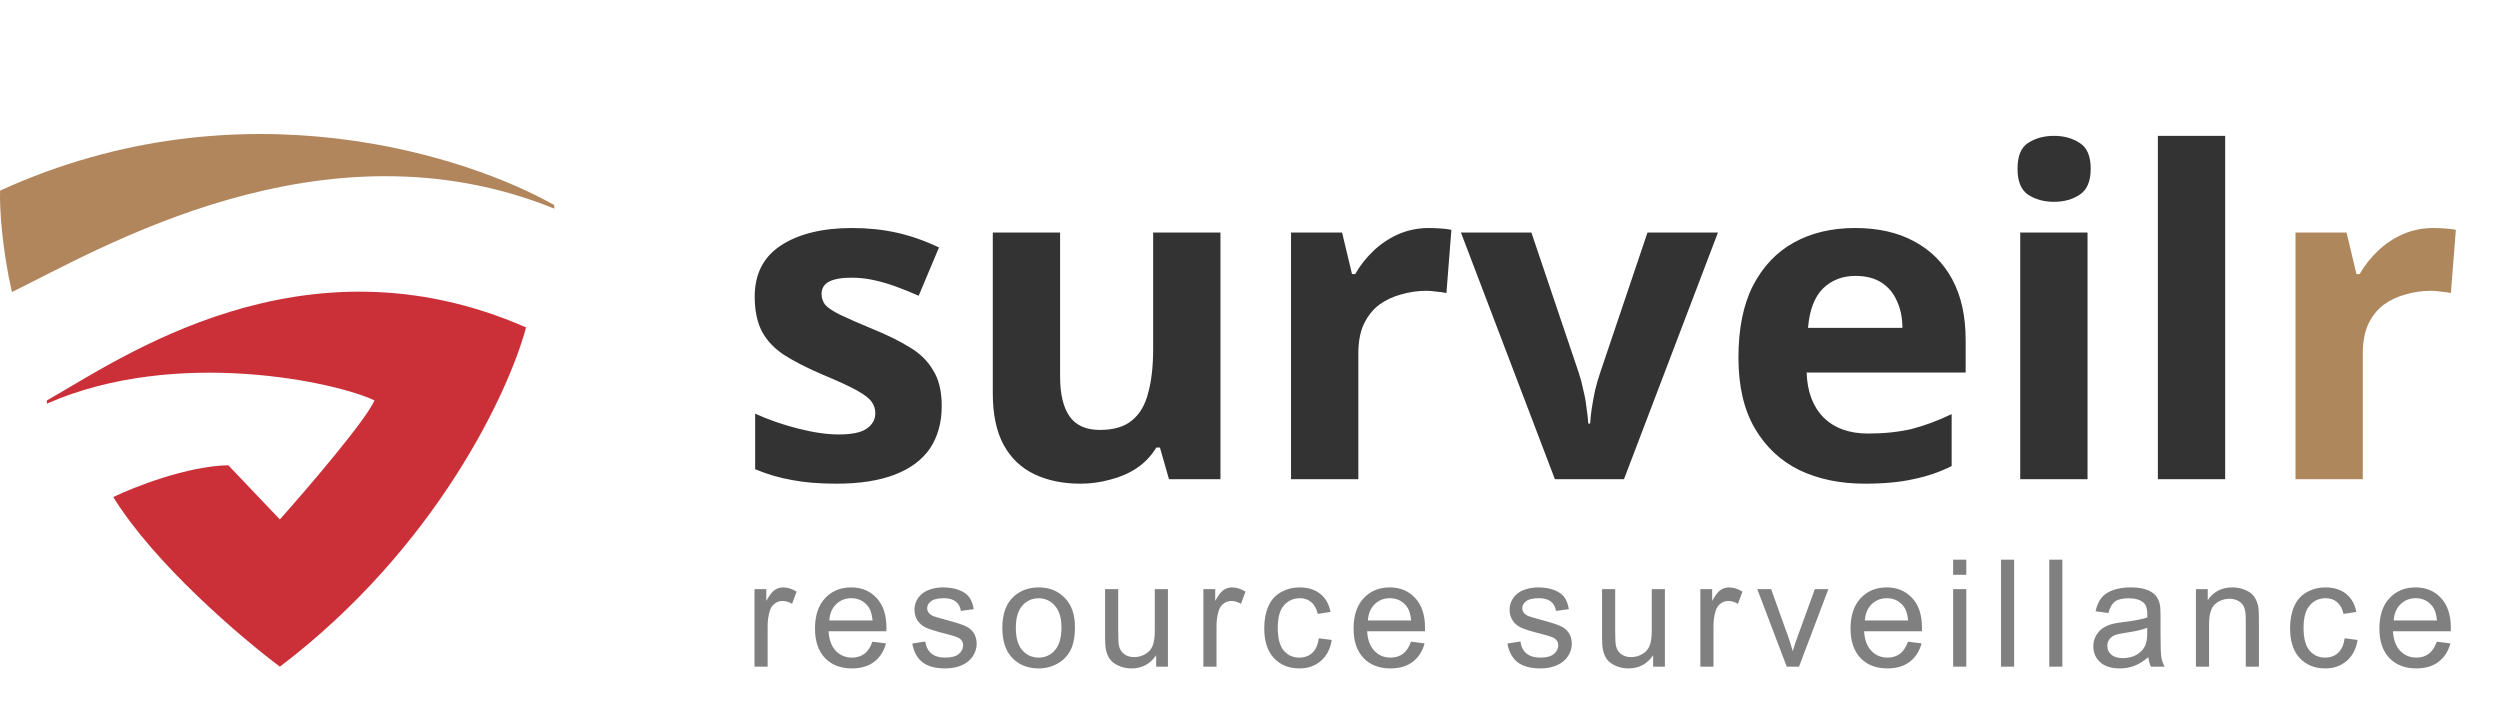 <svg width="480" height="135" viewBox="0 0 480 135" fill="none" xmlns="http://www.w3.org/2000/svg">
<path d="M101 62.864C58.071 44.047 22.897 69.046 9 76.886V77.5C34 66.5 65 73.5 71.899 76.886C70.248 80.686 59.103 93.698 53.737 99.729L43.831 89.325C35.905 89.506 25.806 93.472 21.747 95.432C29.672 108.278 46.376 122.497 53.737 128C83.787 105.202 97.767 75.077 101 62.864Z" fill="#CB3038"/>
<path d="M2.287 56.071C0.433 47.958 -0.117 39.979 0.02 36.598C46.542 15.34 90.41 30.259 106.426 39.387V40.053C62 22.053 18.853 48.025 2.287 56.071Z" fill="#B1865C"/>
<path d="M180.81 77.95C180.81 81.13 180.058 83.847 178.555 86.102C177.051 88.299 174.796 89.976 171.79 91.133C168.783 92.289 165.053 92.867 160.601 92.867C157.305 92.867 154.472 92.636 152.102 92.174C149.731 91.769 147.36 91.075 144.99 90.092V79.424C147.534 80.58 150.28 81.534 153.229 82.286C156.178 83.038 158.78 83.414 161.035 83.414C163.579 83.414 165.371 83.038 166.412 82.286C167.511 81.534 168.06 80.552 168.06 79.337C168.06 78.528 167.829 77.805 167.366 77.169C166.961 76.533 166.036 75.81 164.591 75.001C163.145 74.191 160.89 73.15 157.826 71.878C154.877 70.606 152.448 69.363 150.54 68.149C148.632 66.877 147.216 65.374 146.291 63.639C145.365 61.846 144.903 59.62 144.903 56.961C144.903 52.566 146.609 49.27 150.02 47.073C153.431 44.876 157.97 43.778 163.637 43.778C166.586 43.778 169.39 44.067 172.05 44.645C174.709 45.223 177.456 46.177 180.289 47.507L176.386 56.787C174.825 56.093 173.322 55.486 171.876 54.966C170.431 54.446 169.014 54.041 167.626 53.752C166.297 53.462 164.909 53.318 163.463 53.318C161.555 53.318 160.11 53.578 159.127 54.099C158.202 54.619 157.739 55.4 157.739 56.44C157.739 57.192 157.97 57.886 158.433 58.522C158.953 59.1 159.907 59.736 161.295 60.43C162.741 61.124 164.851 62.049 167.626 63.205C170.344 64.304 172.686 65.46 174.652 66.674C176.618 67.831 178.121 69.305 179.162 71.098C180.26 72.832 180.81 75.116 180.81 77.95ZM234.329 44.645V92H224.441L222.707 85.929H222.013C221.03 87.548 219.758 88.878 218.197 89.918C216.693 90.901 215.017 91.624 213.166 92.087C211.316 92.607 209.408 92.867 207.442 92.867C204.088 92.867 201.14 92.26 198.595 91.046C196.051 89.832 194.085 87.953 192.698 85.408C191.31 82.864 190.616 79.569 190.616 75.521V44.645H203.539V72.312C203.539 75.666 204.146 78.21 205.36 79.944C206.575 81.679 208.512 82.546 211.171 82.546C213.831 82.546 215.884 81.939 217.329 80.725C218.833 79.511 219.873 77.747 220.452 75.434C221.088 73.122 221.406 70.288 221.406 66.935V44.645H234.329ZM274.331 43.778C274.967 43.778 275.719 43.806 276.586 43.864C277.454 43.922 278.147 44.009 278.668 44.124L277.714 56.267C277.309 56.151 276.702 56.065 275.892 56.007C275.141 55.891 274.476 55.833 273.898 55.833C272.221 55.833 270.602 56.065 269.041 56.527C267.48 56.932 266.063 57.597 264.791 58.522C263.577 59.447 262.594 60.69 261.842 62.251C261.148 63.755 260.801 65.634 260.801 67.889V92H247.878V44.645H257.679L259.587 52.624H260.194C261.119 51.005 262.276 49.531 263.663 48.201C265.051 46.871 266.641 45.801 268.434 44.992C270.284 44.182 272.25 43.778 274.331 43.778ZM298.538 92L280.498 44.645H294.028L303.135 71.618C303.482 72.659 303.771 73.758 304.002 74.914C304.291 76.07 304.494 77.198 304.609 78.296C304.783 79.395 304.898 80.407 304.956 81.332H305.303C305.361 80.349 305.477 79.308 305.65 78.21C305.823 77.111 306.026 76.013 306.257 74.914C306.546 73.758 306.864 72.659 307.211 71.618L316.318 44.645H329.848L311.808 92H298.538ZM356.157 43.778C360.551 43.778 364.309 44.616 367.432 46.293C370.612 47.97 373.069 50.398 374.804 53.578C376.538 56.758 377.406 60.661 377.406 65.287V71.531H346.876C346.992 75.174 348.062 78.036 350.085 80.118C352.167 82.199 355.029 83.24 358.672 83.24C361.736 83.24 364.512 82.951 366.998 82.373C369.484 81.737 372.057 80.783 374.717 79.511V89.485C372.404 90.641 369.947 91.48 367.345 92C364.801 92.578 361.707 92.867 358.065 92.867C353.323 92.867 349.131 92 345.489 90.265C341.846 88.473 338.984 85.784 336.902 82.199C334.821 78.615 333.78 74.105 333.78 68.669C333.78 63.119 334.705 58.522 336.555 54.879C338.463 51.179 341.094 48.403 344.448 46.553C347.801 44.703 351.704 43.778 356.157 43.778ZM356.243 52.971C353.757 52.971 351.675 53.781 349.999 55.4C348.38 57.019 347.426 59.534 347.137 62.945H365.263C365.263 61.037 364.916 59.331 364.223 57.828C363.586 56.325 362.604 55.139 361.274 54.272C359.944 53.405 358.267 52.971 356.243 52.971ZM400.807 44.645V92H387.884V44.645H400.807ZM394.389 26.084C396.297 26.084 397.945 26.547 399.333 27.472C400.721 28.34 401.415 29.987 401.415 32.416C401.415 34.786 400.721 36.434 399.333 37.359C397.945 38.285 396.297 38.747 394.389 38.747C392.423 38.747 390.747 38.285 389.359 37.359C388.029 36.434 387.364 34.786 387.364 32.416C387.364 29.987 388.029 28.34 389.359 27.472C390.747 26.547 392.423 26.084 394.389 26.084ZM427.233 92H414.31V26.084H427.233V92Z" fill="#333333"/>
<path d="M467.189 43.778C467.825 43.778 468.577 43.806 469.444 43.864C470.311 43.922 471.005 44.009 471.526 44.124L470.572 56.267C470.167 56.151 469.56 56.065 468.75 56.007C467.999 55.891 467.334 55.833 466.756 55.833C465.079 55.833 463.46 56.065 461.899 56.527C460.337 56.932 458.921 57.597 457.649 58.522C456.435 59.447 455.452 60.69 454.7 62.251C454.006 63.755 453.659 65.634 453.659 67.889V92H440.736V44.645H450.537L452.445 52.624H453.052C453.977 51.005 455.134 49.531 456.521 48.201C457.909 46.871 459.499 45.801 461.291 44.992C463.142 44.182 465.108 43.778 467.189 43.778Z" fill="#AE885C"/>
<path d="M144.864 128V113.117H147.134V115.373C147.713 114.318 148.246 113.622 148.732 113.285C149.227 112.949 149.769 112.781 150.357 112.781C151.208 112.781 152.072 113.052 152.95 113.594L152.081 115.934C151.464 115.57 150.848 115.387 150.231 115.387C149.68 115.387 149.185 115.556 148.746 115.892C148.307 116.219 147.994 116.677 147.807 117.265C147.527 118.162 147.386 119.143 147.386 120.208V128H144.864ZM167.508 123.207L170.114 123.53C169.703 125.052 168.942 126.234 167.83 127.075C166.718 127.916 165.298 128.336 163.57 128.336C161.393 128.336 159.664 127.668 158.385 126.332C157.114 124.987 156.479 123.104 156.479 120.685C156.479 118.181 157.123 116.238 158.413 114.855C159.702 113.472 161.374 112.781 163.43 112.781C165.42 112.781 167.045 113.458 168.306 114.813C169.568 116.168 170.198 118.073 170.198 120.531C170.198 120.68 170.194 120.904 170.184 121.203H159.085C159.179 122.838 159.641 124.09 160.473 124.959C161.304 125.828 162.341 126.262 163.584 126.262C164.509 126.262 165.298 126.019 165.952 125.534C166.606 125.048 167.125 124.272 167.508 123.207ZM159.225 119.129H167.536C167.424 117.877 167.106 116.938 166.583 116.312C165.779 115.341 164.738 114.855 163.458 114.855C162.299 114.855 161.323 115.243 160.529 116.018C159.744 116.794 159.309 117.831 159.225 119.129ZM175.156 123.558L177.651 123.165C177.791 124.165 178.179 124.931 178.814 125.463C179.459 125.996 180.356 126.262 181.505 126.262C182.663 126.262 183.523 126.029 184.083 125.562C184.644 125.085 184.924 124.529 184.924 123.894C184.924 123.324 184.677 122.876 184.181 122.549C183.836 122.324 182.976 122.039 181.603 121.694C179.753 121.227 178.468 120.825 177.749 120.489C177.039 120.143 176.497 119.671 176.123 119.073C175.759 118.466 175.577 117.798 175.577 117.069C175.577 116.406 175.726 115.794 176.025 115.233C176.334 114.663 176.749 114.192 177.273 113.818C177.665 113.528 178.197 113.285 178.87 113.089C179.552 112.884 180.281 112.781 181.056 112.781C182.224 112.781 183.247 112.949 184.125 113.285C185.013 113.622 185.667 114.079 186.087 114.659C186.508 115.229 186.797 115.995 186.956 116.957L184.49 117.293C184.378 116.527 184.051 115.929 183.509 115.5C182.976 115.07 182.219 114.855 181.238 114.855C180.08 114.855 179.253 115.046 178.758 115.429C178.263 115.813 178.015 116.261 178.015 116.775C178.015 117.102 178.118 117.396 178.324 117.658C178.529 117.929 178.851 118.153 179.291 118.33C179.543 118.424 180.286 118.639 181.519 118.975C183.303 119.451 184.546 119.844 185.246 120.152C185.956 120.451 186.512 120.89 186.914 121.469C187.316 122.049 187.517 122.768 187.517 123.628C187.517 124.468 187.269 125.263 186.774 126.01C186.288 126.748 185.583 127.323 184.658 127.734C183.733 128.135 182.687 128.336 181.519 128.336C179.585 128.336 178.109 127.935 177.09 127.131C176.081 126.328 175.437 125.136 175.156 123.558ZM192.447 120.559C192.447 117.803 193.213 115.761 194.745 114.434C196.025 113.332 197.585 112.781 199.426 112.781C201.472 112.781 203.144 113.454 204.443 114.799C205.741 116.135 206.391 117.985 206.391 120.348C206.391 122.264 206.101 123.772 205.522 124.875C204.952 125.968 204.116 126.818 203.013 127.425C201.92 128.033 200.724 128.336 199.426 128.336C197.342 128.336 195.656 127.668 194.367 126.332C193.087 124.996 192.447 123.072 192.447 120.559ZM195.039 120.559C195.039 122.464 195.455 123.894 196.287 124.847C197.118 125.79 198.165 126.262 199.426 126.262C200.678 126.262 201.719 125.786 202.551 124.833C203.382 123.88 203.798 122.427 203.798 120.475C203.798 118.634 203.378 117.242 202.537 116.298C201.705 115.345 200.668 114.869 199.426 114.869C198.165 114.869 197.118 115.341 196.287 116.284C195.455 117.228 195.039 118.653 195.039 120.559ZM221.985 128V125.814C220.827 127.495 219.253 128.336 217.263 128.336C216.385 128.336 215.562 128.168 214.796 127.832C214.04 127.495 213.474 127.075 213.101 126.571C212.736 126.057 212.479 125.431 212.33 124.693C212.227 124.198 212.176 123.413 212.176 122.338V113.117H214.698V121.371C214.698 122.689 214.75 123.576 214.852 124.034C215.011 124.697 215.347 125.221 215.861 125.604C216.375 125.977 217.01 126.164 217.767 126.164C218.524 126.164 219.234 125.973 219.897 125.59C220.561 125.197 221.028 124.669 221.299 124.006C221.579 123.333 221.719 122.362 221.719 121.091V113.117H224.242V128H221.985ZM231.05 128V113.117H233.32V115.373C233.899 114.318 234.432 113.622 234.918 113.285C235.413 112.949 235.955 112.781 236.543 112.781C237.393 112.781 238.257 113.052 239.136 113.594L238.267 115.934C237.65 115.57 237.034 115.387 236.417 115.387C235.866 115.387 235.371 115.556 234.932 115.892C234.492 116.219 234.179 116.677 233.993 117.265C233.712 118.162 233.572 119.143 233.572 120.208V128H231.05ZM253.217 122.549L255.697 122.871C255.426 124.581 254.73 125.921 253.609 126.893C252.498 127.855 251.129 128.336 249.503 128.336C247.467 128.336 245.827 127.673 244.584 126.346C243.351 125.01 242.734 123.1 242.734 120.615C242.734 119.008 243.001 117.602 243.533 116.396C244.066 115.191 244.874 114.29 245.958 113.692C247.051 113.084 248.237 112.781 249.517 112.781C251.134 112.781 252.456 113.192 253.483 114.014C254.511 114.827 255.17 115.985 255.459 117.49L253.007 117.868C252.773 116.868 252.357 116.116 251.759 115.612C251.171 115.107 250.456 114.855 249.615 114.855C248.345 114.855 247.312 115.313 246.518 116.228C245.724 117.135 245.327 118.573 245.327 120.545C245.327 122.544 245.71 123.997 246.476 124.903C247.242 125.809 248.242 126.262 249.475 126.262C250.466 126.262 251.292 125.959 251.956 125.351C252.619 124.744 253.039 123.81 253.217 122.549ZM270.914 123.207L273.52 123.53C273.109 125.052 272.348 126.234 271.236 127.075C270.124 127.916 268.704 128.336 266.976 128.336C264.799 128.336 263.071 127.668 261.791 126.332C260.52 124.987 259.885 123.104 259.885 120.685C259.885 118.181 260.529 116.238 261.819 114.855C263.108 113.472 264.78 112.781 266.836 112.781C268.826 112.781 270.451 113.458 271.713 114.813C272.974 116.168 273.604 118.073 273.604 120.531C273.604 120.68 273.6 120.904 273.59 121.203H262.491C262.585 122.838 263.047 124.09 263.879 124.959C264.71 125.828 265.747 126.262 266.99 126.262C267.915 126.262 268.704 126.019 269.358 125.534C270.012 125.048 270.531 124.272 270.914 123.207ZM262.631 119.129H270.942C270.83 117.877 270.512 116.938 269.989 116.312C269.185 115.341 268.144 114.855 266.864 114.855C265.705 114.855 264.729 115.243 263.935 116.018C263.15 116.794 262.716 117.831 262.631 119.129ZM289.421 123.558L291.915 123.165C292.055 124.165 292.443 124.931 293.078 125.463C293.723 125.996 294.62 126.262 295.769 126.262C296.927 126.262 297.787 126.029 298.347 125.562C298.908 125.085 299.188 124.529 299.188 123.894C299.188 123.324 298.941 122.876 298.446 122.549C298.1 122.324 297.24 122.039 295.867 121.694C294.017 121.227 292.733 120.825 292.013 120.489C291.303 120.143 290.761 119.671 290.388 119.073C290.023 118.466 289.841 117.798 289.841 117.069C289.841 116.406 289.99 115.794 290.289 115.233C290.598 114.663 291.013 114.192 291.537 113.818C291.929 113.528 292.462 113.285 293.134 113.089C293.816 112.884 294.545 112.781 295.32 112.781C296.488 112.781 297.511 112.949 298.389 113.285C299.277 113.622 299.931 114.079 300.351 114.659C300.772 115.229 301.061 115.995 301.22 116.957L298.754 117.293C298.642 116.527 298.315 115.929 297.773 115.5C297.24 115.07 296.484 114.855 295.503 114.855C294.344 114.855 293.517 115.046 293.022 115.429C292.527 115.813 292.279 116.261 292.279 116.775C292.279 117.102 292.382 117.396 292.588 117.658C292.793 117.929 293.116 118.153 293.555 118.33C293.807 118.424 294.55 118.639 295.783 118.975C297.567 119.451 298.81 119.844 299.511 120.152C300.221 120.451 300.777 120.89 301.178 121.469C301.58 122.049 301.781 122.768 301.781 123.628C301.781 124.468 301.533 125.263 301.038 126.01C300.552 126.748 299.847 127.323 298.922 127.734C297.997 128.135 296.951 128.336 295.783 128.336C293.849 128.336 292.373 127.935 291.354 127.131C290.345 126.328 289.701 125.136 289.421 123.558ZM317.404 128V125.814C316.245 127.495 314.671 128.336 312.681 128.336C311.803 128.336 310.981 128.168 310.214 127.832C309.458 127.495 308.892 127.075 308.519 126.571C308.154 126.057 307.897 125.431 307.748 124.693C307.645 124.198 307.594 123.413 307.594 122.338V113.117H310.116V121.371C310.116 122.689 310.168 123.576 310.271 124.034C310.429 124.697 310.766 125.221 311.28 125.604C311.793 125.977 312.429 126.164 313.185 126.164C313.942 126.164 314.652 125.973 315.316 125.59C315.979 125.197 316.446 124.669 316.717 124.006C316.997 123.333 317.137 122.362 317.137 121.091V113.117H319.66V128H317.404ZM326.468 128V113.117H328.738V115.373C329.317 114.318 329.85 113.622 330.336 113.285C330.831 112.949 331.373 112.781 331.961 112.781C332.811 112.781 333.676 113.052 334.554 113.594L333.685 115.934C333.068 115.57 332.452 115.387 331.835 115.387C331.284 115.387 330.789 115.556 330.35 115.892C329.911 116.219 329.598 116.677 329.411 117.265C329.13 118.162 328.99 119.143 328.99 120.208V128H326.468ZM343.058 128L337.396 113.117H340.059L343.254 122.03C343.599 122.992 343.917 123.992 344.207 125.029C344.431 124.244 344.744 123.301 345.146 122.198L348.453 113.117H351.046L345.412 128H343.058ZM366.332 123.207L368.939 123.53C368.527 125.052 367.766 126.234 366.654 127.075C365.542 127.916 364.122 128.336 362.394 128.336C360.217 128.336 358.489 127.668 357.209 126.332C355.938 124.987 355.303 123.104 355.303 120.685C355.303 118.181 355.948 116.238 357.237 114.855C358.526 113.472 360.198 112.781 362.254 112.781C364.244 112.781 365.869 113.458 367.131 114.813C368.392 116.168 369.023 118.073 369.023 120.531C369.023 120.68 369.018 120.904 369.009 121.203H357.91C358.003 122.838 358.465 124.09 359.297 124.959C360.128 125.828 361.165 126.262 362.408 126.262C363.333 126.262 364.122 126.019 364.776 125.534C365.43 125.048 365.949 124.272 366.332 123.207ZM358.05 119.129H366.36C366.248 117.877 365.93 116.938 365.407 116.312C364.604 115.341 363.562 114.855 362.282 114.855C361.123 114.855 360.147 115.243 359.353 116.018C358.568 116.794 358.134 117.831 358.05 119.129ZM375.004 110.356V107.456H377.526V110.356H375.004ZM375.004 128V113.117H377.526V128H375.004ZM384.194 128V107.456H386.717V128H384.194ZM393.455 128V107.456H395.977V128H393.455ZM412.483 126.164C411.548 126.958 410.647 127.519 409.778 127.846C408.918 128.173 407.994 128.336 407.003 128.336C405.368 128.336 404.112 127.939 403.233 127.145C402.355 126.342 401.916 125.319 401.916 124.076C401.916 123.347 402.08 122.684 402.407 122.086C402.743 121.479 403.177 120.993 403.71 120.629C404.252 120.264 404.859 119.989 405.532 119.802C406.027 119.671 406.774 119.545 407.774 119.423C409.811 119.181 411.31 118.891 412.272 118.555C412.282 118.209 412.286 117.989 412.286 117.896C412.286 116.868 412.048 116.144 411.572 115.724C410.927 115.154 409.97 114.869 408.699 114.869C407.512 114.869 406.634 115.079 406.064 115.5C405.504 115.911 405.088 116.644 404.817 117.7L402.351 117.363C402.575 116.308 402.944 115.458 403.458 114.813C403.972 114.159 404.714 113.659 405.686 113.313C406.658 112.958 407.783 112.781 409.063 112.781C410.334 112.781 411.366 112.93 412.16 113.229C412.954 113.528 413.538 113.907 413.912 114.364C414.286 114.813 414.547 115.383 414.697 116.074C414.781 116.504 414.823 117.279 414.823 118.4V121.764C414.823 124.109 414.874 125.594 414.977 126.22C415.089 126.837 415.304 127.43 415.622 128H412.987C412.726 127.477 412.557 126.865 412.483 126.164ZM412.272 120.531C411.357 120.904 409.984 121.222 408.152 121.484C407.115 121.633 406.382 121.801 405.952 121.988C405.522 122.175 405.191 122.45 404.957 122.815C404.724 123.17 404.607 123.567 404.607 124.006C404.607 124.679 404.859 125.239 405.364 125.688C405.877 126.136 406.625 126.36 407.606 126.36C408.577 126.36 409.442 126.15 410.198 125.73C410.955 125.3 411.511 124.716 411.866 123.978C412.137 123.408 412.272 122.567 412.272 121.455V120.531ZM421.617 128V113.117H423.887V115.233C424.98 113.598 426.559 112.781 428.624 112.781C429.521 112.781 430.343 112.944 431.09 113.271C431.847 113.589 432.412 114.009 432.786 114.533C433.16 115.056 433.421 115.677 433.571 116.396C433.664 116.864 433.711 117.681 433.711 118.849V128H431.189V118.947C431.189 117.919 431.09 117.153 430.894 116.649C430.698 116.135 430.348 115.728 429.843 115.429C429.348 115.121 428.764 114.967 428.091 114.967C427.017 114.967 426.087 115.308 425.303 115.99C424.527 116.672 424.139 117.966 424.139 119.872V128H421.617ZM450.175 122.549L452.655 122.871C452.384 124.581 451.688 125.921 450.567 126.893C449.455 127.855 448.087 128.336 446.461 128.336C444.424 128.336 442.785 127.673 441.542 126.346C440.309 125.01 439.692 123.1 439.692 120.615C439.692 119.008 439.958 117.602 440.491 116.396C441.023 115.191 441.832 114.29 442.915 113.692C444.008 113.084 445.195 112.781 446.475 112.781C448.091 112.781 449.413 113.192 450.441 114.014C451.469 114.827 452.127 115.985 452.417 117.49L449.964 117.868C449.731 116.868 449.315 116.116 448.717 115.612C448.129 115.107 447.414 114.855 446.573 114.855C445.302 114.855 444.27 115.313 443.476 116.228C442.682 117.135 442.285 118.573 442.285 120.545C442.285 122.544 442.668 123.997 443.434 124.903C444.2 125.809 445.2 126.262 446.433 126.262C447.423 126.262 448.25 125.959 448.913 125.351C449.577 124.744 449.997 123.81 450.175 122.549ZM467.871 123.207L470.478 123.53C470.067 125.052 469.306 126.234 468.194 127.075C467.082 127.916 465.662 128.336 463.934 128.336C461.757 128.336 460.028 127.668 458.748 126.332C457.478 124.987 456.842 123.104 456.842 120.685C456.842 118.181 457.487 116.238 458.776 114.855C460.066 113.472 461.738 112.781 463.793 112.781C465.783 112.781 467.409 113.458 468.67 114.813C469.931 116.168 470.562 118.073 470.562 120.531C470.562 120.68 470.557 120.904 470.548 121.203H459.449C459.542 122.838 460.005 124.09 460.836 124.959C461.668 125.828 462.705 126.262 463.948 126.262C464.872 126.262 465.662 126.019 466.316 125.534C466.97 125.048 467.488 124.272 467.871 123.207ZM459.589 119.129H467.899C467.787 117.877 467.47 116.938 466.947 116.312C466.143 115.341 465.101 114.855 463.821 114.855C462.663 114.855 461.687 115.243 460.892 116.018C460.108 116.794 459.673 117.831 459.589 119.129Z" fill="#808080"/>
</svg>
